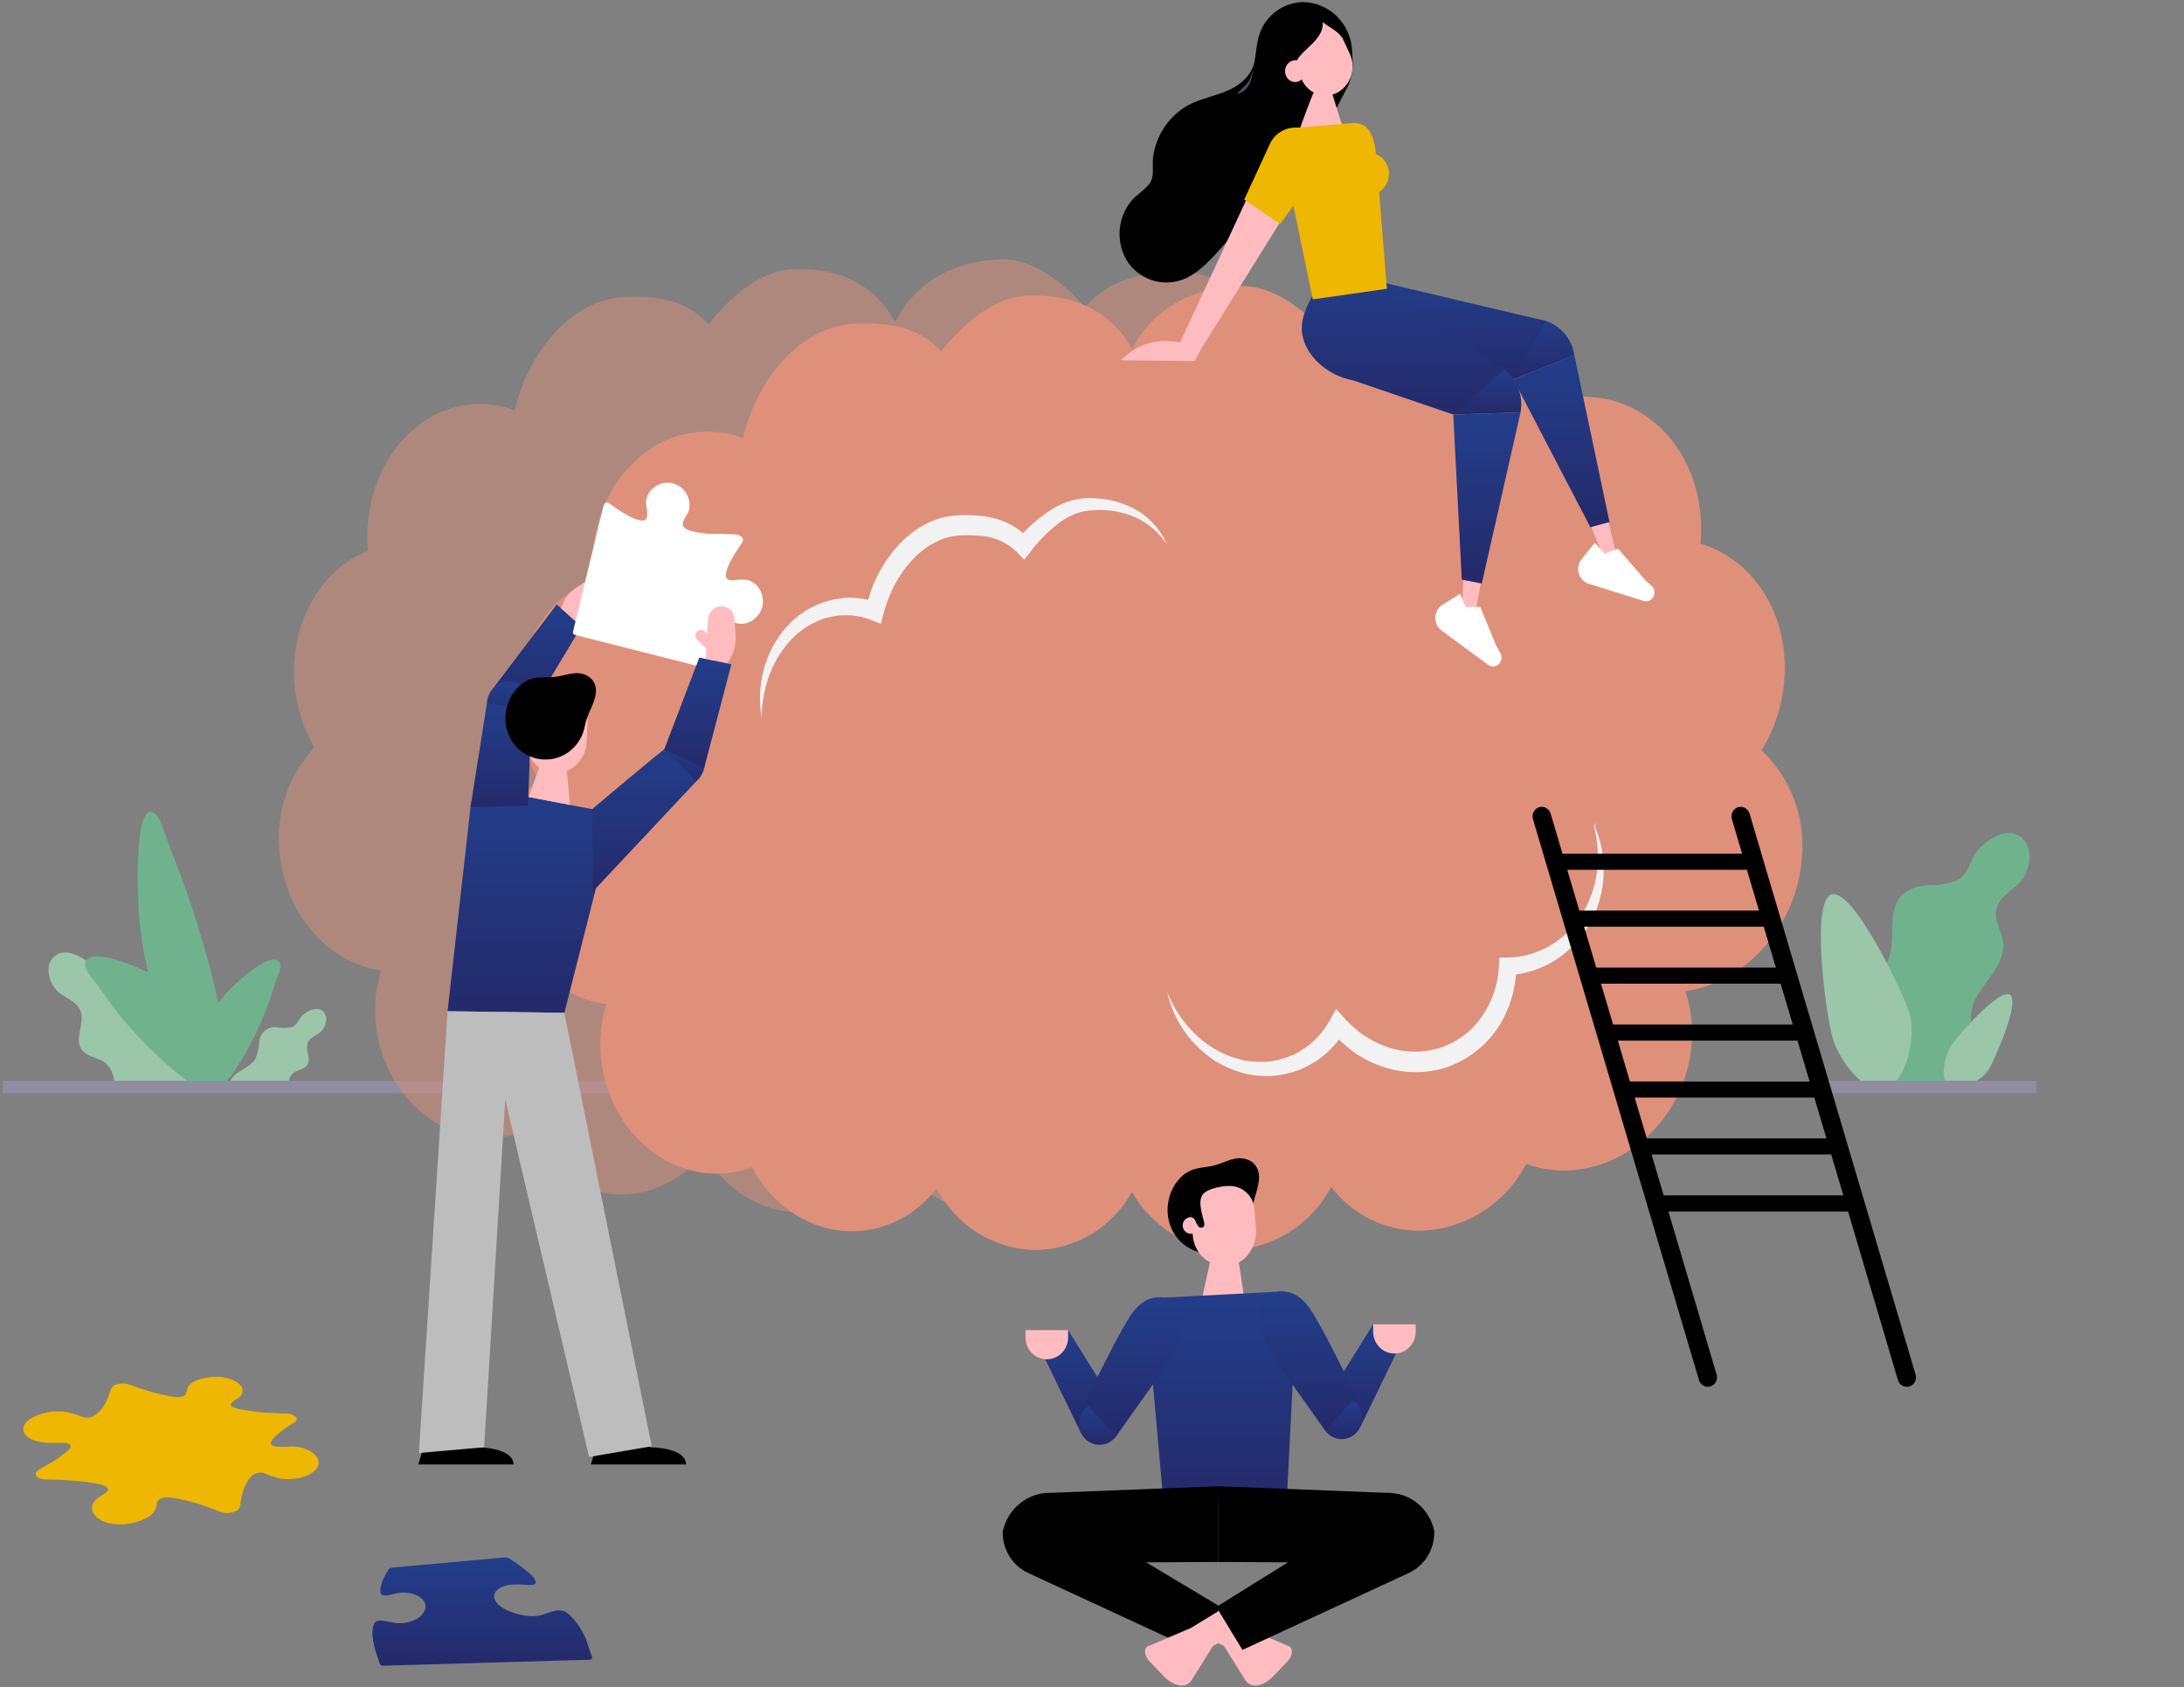 <svg width="378" height="292" viewBox="0 0 378 292" fill="none" xmlns="http://www.w3.org/2000/svg">
<rect x="0" y="0" width="378" height="292" fill="#808080" stroke="none"/>
<g clip-path="url(#clip0_177_625)">
<path d="M349.713 144.823C347.226 143.012 343.751 145.381 342.13 147.388C340.686 149.175 340.844 151.457 338.456 152.467C336.936 152.964 335.351 153.217 333.756 153.22C332.151 153.226 330.593 153.772 329.321 154.775C327.895 156.111 327.548 158.26 327.496 160.238C327.443 162.216 327.587 164.273 326.836 166.097C325.811 168.593 323.384 170.069 321.382 171.887C320.537 172.616 319.811 173.479 319.232 174.443C318.7 175.398 318.386 176.464 318.313 177.561C318.24 178.658 318.41 179.758 318.81 180.779C320.054 183.598 322.172 185.918 324.834 187.38C324.834 187.38 331.907 188.735 335.313 188.337C337.759 188.05 340.388 186.861 341.575 184.528C343.087 181.56 341.086 178.945 341.116 175.93C341.145 173.317 342.966 171.147 344.492 169.051C345.615 167.507 346.759 165.582 346.729 163.585C346.698 161.416 345.02 159.553 345.535 157.299C345.959 155.461 347.726 154.364 349.15 153.165C351.299 151.351 352.346 146.742 349.713 144.823Z" fill="#70B28E"/>
<path d="M330.524 175.482C331.658 179.252 330.027 187.19 326.345 188.35C322.664 189.511 318.327 183.459 317.193 179.688C316.058 175.916 313.32 155.961 317.001 154.8C320.682 153.638 329.39 171.712 330.524 175.482Z" fill="#9BC6A9"/>
<path d="M344.117 185.218C342.966 187.025 339.135 189.099 337.371 187.919C335.606 186.74 336.576 182.756 337.727 180.949C338.878 179.142 346.116 170.98 347.881 172.162C349.646 173.344 345.269 183.411 344.117 185.218Z" fill="#9BC6A9"/>
<path d="M19.735 188.062C19.817 187.314 19.729 186.556 19.477 185.849C19.224 185.142 18.815 184.504 18.281 183.986C17.001 182.952 14.98 182.965 14.073 181.579C12.844 179.698 14.737 177.065 13.934 174.959C13.401 173.561 11.891 172.901 10.64 172.12C8.753 170.943 7.425 167.438 9.289 165.631C11.048 163.922 14.04 165.388 15.535 166.781C16.866 168.023 16.99 169.835 18.981 170.355C20.231 170.572 21.506 170.589 22.76 170.408C24.024 170.229 25.31 170.481 26.42 171.124C27.688 172.012 28.195 173.664 28.451 175.213C28.561 176.784 28.953 178.322 29.609 179.747C30.688 181.593 32.759 182.475 34.531 183.679C35.273 184.154 35.937 184.748 36.496 185.438C37.074 186.205 37.453 187.108 37.599 188.064L19.735 188.062Z" fill="#9BC6A9"/>
<path d="M49.904 188.062C49.856 187.629 49.907 187.19 50.054 186.781C50.2 186.371 50.437 186.002 50.747 185.703C51.488 185.105 52.658 185.112 53.183 184.31C53.894 183.223 52.799 181.696 53.264 180.478C53.572 179.669 54.446 179.286 55.17 178.835C56.262 178.153 57.03 176.124 55.952 175.073C54.934 174.082 53.202 174.932 52.338 175.738C51.567 176.456 51.495 177.506 50.342 177.807C49.619 177.932 48.881 177.942 48.155 177.837C47.753 177.744 47.335 177.747 46.934 177.845C46.533 177.943 46.16 178.133 45.842 178.402C45.524 178.67 45.27 179.01 45.1 179.394C44.93 179.778 44.848 180.197 44.861 180.619C44.797 181.529 44.57 182.418 44.191 183.243C43.566 184.313 42.368 184.823 41.343 185.518C40.913 185.794 40.528 186.139 40.203 186.54C39.867 186.982 39.646 187.505 39.56 188.06L49.904 188.062Z" fill="#9BC6A9"/>
<path d="M27.423 182.891C28.51 183.903 29.629 184.878 30.778 185.816C31.716 186.66 32.791 187.331 33.954 187.797C34.537 188.026 35.165 188.114 35.787 188.054C36.409 187.993 37.009 187.787 37.541 187.45C38.051 187.036 38.455 186.499 38.715 185.887C38.975 185.275 39.084 184.607 39.032 183.942C38.916 182.612 38.519 181.323 37.87 180.165C35.565 175.657 32.051 171.917 27.742 169.384C26.026 168.365 15.922 163.436 14.807 166.529C14.337 167.833 16.277 169.601 16.92 170.546C18.213 172.458 19.573 174.318 21.036 176.095C23.014 178.505 25.147 180.775 27.423 182.891Z" fill="#70B28E"/>
<path d="M42.642 181.992C42.059 183.027 41.443 184.041 40.794 185.036C40.283 185.906 39.627 186.679 38.857 187.319C38.469 187.637 38.016 187.859 37.531 187.967C37.046 188.076 36.543 188.069 36.061 187.946C35.577 187.759 35.145 187.452 34.803 187.054C34.462 186.655 34.221 186.177 34.103 185.66C33.877 184.625 33.873 183.552 34.091 182.515C34.768 178.534 36.541 174.834 39.202 171.849C40.26 170.653 46.739 164.419 48.315 166.488C48.978 167.358 47.925 169.178 47.665 170.05C47.139 171.818 46.549 173.561 45.864 175.271C44.938 177.583 43.862 179.828 42.642 181.992Z" fill="#70B28E"/>
<path d="M37.18 170.89C37.727 173.158 38.228 175.434 38.682 177.717C39.123 179.609 39.348 181.548 39.352 183.493C39.286 185.355 38.733 187.106 37.641 187.772C36.501 188.466 34.965 187.853 33.716 186.629C32.422 185.223 31.356 183.614 30.557 181.863C27.109 174.896 24.941 167.338 24.16 159.568C23.849 156.493 23.029 139.307 26.412 140.57C27.837 141.102 28.779 145.121 29.436 146.757C30.764 150.07 32.016 153.422 33.154 156.837C34.688 161.455 36.035 166.15 37.18 170.89Z" fill="#70B28E"/>
<path d="M352.415 187.043H0.489V189.201H352.415V187.043Z" fill="#918DA0"/>
<path opacity="0.5" d="M268.24 142.337C268.52 138.982 268.05 135.606 266.865 132.466C265.68 129.325 263.812 126.502 261.403 124.211C263.681 120.428 265.015 116.129 265.287 111.693C265.955 100.703 259.924 91.545 251.076 88.838C251.106 88.5 251.134 88.16 251.152 87.819C251.868 74.111 242.599 63.258 230.512 63.761C228.005 63.873 225.539 64.456 223.238 65.481C220.828 55.391 212.818 46.529 203.092 46.981C197.168 47.257 191.764 48.526 187.805 53.189C184.012 48.889 178.744 44.609 172.899 44.888C165.286 45.249 158.643 48.531 154.92 55.714C151.205 48.879 144.613 46.232 137.119 46.591C131.407 46.862 126.291 51.563 122.626 56.127C118.817 51.909 113.643 51.153 108.007 51.415C98.831 51.842 91.346 61.102 89.107 71.019C86.957 70.21 84.672 69.842 82.382 69.935C71.324 70.395 62.94 81.409 63.585 94.366C63.602 94.69 63.626 95.009 63.654 95.329C55.719 98.452 50.354 107.449 50.947 117.764C51.168 121.864 52.353 125.849 54.4 129.379C52.249 131.67 50.596 134.402 49.55 137.394C48.503 140.386 48.088 143.572 48.33 146.74C48.992 157.803 56.642 166.726 65.95 167.948C65.156 170.561 64.825 173.298 64.971 176.03C65.57 187.693 74.358 196.985 84.662 196.929C86.701 196.915 88.72 196.527 90.625 195.784C94.023 202.331 100.397 206.754 107.581 206.736C110.354 206.709 113.085 206.028 115.559 204.743C118.034 203.459 120.185 201.606 121.845 199.331C123.453 202.474 125.86 205.114 128.813 206.972C131.765 208.83 135.153 209.837 138.618 209.885C141.95 209.834 145.21 208.887 148.071 207.138C150.932 205.389 153.294 202.901 154.92 199.922C156.57 202.908 158.96 205.395 161.848 207.134C164.736 208.873 168.021 209.801 171.371 209.826C174.926 209.761 178.4 208.724 181.432 206.822C184.464 204.92 186.944 202.223 188.616 199.01C190.382 201.339 192.645 203.223 195.232 204.517C197.82 205.811 200.662 206.48 203.542 206.474C207.277 206.391 210.923 205.284 214.099 203.27C217.275 201.256 219.867 198.407 221.604 195.02C223.67 195.767 225.847 196.142 228.039 196.127C239.268 196.065 248.951 186.179 249.614 173.892C249.778 171.021 249.41 168.145 248.529 165.414C258.892 163.843 267.492 154.119 268.24 142.337Z" fill="#DF907B"/>
<path d="M311.883 148.229C312.166 144.826 311.682 141.402 310.469 138.221C309.255 135.04 307.345 132.186 304.885 129.879C307.214 126.063 308.581 121.713 308.861 117.221C309.544 106.102 303.371 96.827 294.313 94.073C294.344 93.731 294.373 93.389 294.391 93.039C295.126 79.171 285.637 68.178 273.264 68.671C270.7 68.78 268.177 69.366 265.818 70.401C263.353 60.189 255.156 51.215 245.203 51.659C239.141 51.931 233.611 53.208 229.561 57.915C225.68 53.56 220.291 49.225 214.313 49.498C206.523 49.855 199.728 53.166 195.919 60.425C192.118 53.508 185.376 50.821 177.71 51.172C171.868 51.439 166.636 56.186 162.887 60.798C158.991 56.527 153.701 55.755 147.936 56.012C138.552 56.433 130.898 65.782 128.609 75.812C126.408 74.991 124.073 74.615 121.733 74.706C110.425 75.157 101.853 86.275 102.514 99.384C102.53 99.71 102.556 100.034 102.583 100.357C94.472 103.502 88.989 112.592 89.592 123.024C89.821 127.176 91.033 131.208 93.123 134.773C90.928 137.076 89.238 139.832 88.168 142.858C87.098 145.884 86.671 149.109 86.917 152.317C87.594 163.503 95.414 172.538 104.931 173.79C104.12 176.429 103.781 179.197 103.931 181.959C104.543 193.752 113.528 203.164 124.064 203.126C126.146 203.12 128.211 202.736 130.162 201.992C133.637 208.619 140.155 213.103 147.501 213.096C150.329 213.08 153.115 212.398 155.644 211.104C158.174 209.81 160.379 207.939 162.09 205.633C163.752 208.827 166.22 211.505 169.238 213.388C172.256 215.271 175.712 216.29 179.246 216.338C182.64 216.301 185.966 215.354 188.891 213.591C191.817 211.828 194.241 209.312 195.921 206.292C197.626 209.325 200.077 211.848 203.029 213.61C205.982 215.373 209.334 216.313 212.751 216.338C216.374 216.288 219.917 215.251 223.018 213.334C226.119 211.416 228.666 208.688 230.395 205.428C232.214 207.794 234.534 209.705 237.179 211.017C239.825 212.33 242.728 213.01 245.668 213.005C249.475 212.938 253.195 211.832 256.444 209.8C259.694 207.769 262.355 204.886 264.152 201.45C266.268 202.209 268.495 202.591 270.737 202.579C282.23 202.535 292.14 192.552 292.821 180.122C292.987 177.215 292.61 174.303 291.71 171.542C302.315 169.973 311.119 160.153 311.883 148.229Z" fill="#DF907B"/>
<path d="M201.981 94.24C200.614 92.172 198.709 90.536 196.483 89.518C194.3 88.577 191.937 88.157 189.572 88.289C188.446 88.291 187.328 88.486 186.265 88.866C185.211 89.269 184.215 89.815 183.302 90.489C181.431 91.929 179.758 93.621 178.329 95.519L177.252 96.877L176.041 95.586C174.25 93.818 171.882 92.794 169.395 92.712C168.752 92.646 168.089 92.634 167.424 92.63C166.77 92.623 166.117 92.657 165.467 92.732C164.25 92.859 163.067 93.216 161.977 93.785C160.852 94.366 159.803 95.089 158.854 95.937C157.895 96.83 157.027 97.82 156.261 98.89C154.737 101.097 153.608 103.562 152.923 106.172L152.458 107.973L150.858 107.319C148.643 106.447 146.231 106.24 143.906 106.722C143.321 106.844 142.744 107.001 142.178 107.192C141.617 107.414 141.068 107.669 140.536 107.956C139.453 108.54 138.446 109.26 137.538 110.1C136.622 110.968 135.808 111.944 135.114 113.006L134.585 113.811L134.126 114.664C133.821 115.237 133.549 115.829 133.311 116.436C132.342 118.922 131.839 121.574 131.829 124.251C131.348 121.523 131.456 118.72 132.143 116.039C132.848 113.274 134.186 110.721 136.046 108.59C137.97 106.381 140.478 104.789 143.267 104.006L144.328 103.737C144.686 103.664 145.05 103.633 145.412 103.579C146.138 103.466 146.872 103.426 147.605 103.461C149.076 103.522 150.53 103.801 151.922 104.289L149.857 105.436C150.192 103.91 150.656 102.416 151.243 100.972C151.865 99.538 152.615 98.166 153.484 96.874C154.381 95.579 155.405 94.382 156.54 93.299C157.712 92.203 159.032 91.284 160.459 90.572C161.923 89.84 163.506 89.389 165.128 89.241C165.894 89.165 166.663 89.135 167.432 89.152C168.189 89.166 168.95 89.191 169.722 89.28C171.312 89.427 172.868 89.842 174.327 90.508C175.824 91.202 177.166 92.204 178.268 93.453L175.98 93.52C177.668 91.465 179.655 89.688 181.871 88.253C183.02 87.514 184.267 86.948 185.573 86.572C186.89 86.238 188.252 86.128 189.603 86.248C192.216 86.356 194.763 87.116 197.024 88.461C199.213 89.825 200.943 91.841 201.981 94.24Z" fill="#F2F2F2"/>
<path d="M201.981 171.604C203.143 174.609 204.982 177.29 207.347 179.43C208.501 180.463 209.776 181.344 211.143 182.053C212.496 182.731 213.928 183.229 215.404 183.538C216.863 183.786 218.347 183.839 219.819 183.696C221.261 183.504 222.669 183.095 223.994 182.481C224.642 182.157 225.265 181.782 225.857 181.359C226.459 180.957 227.026 180.501 227.549 179.996C228.599 178.988 229.489 177.819 230.189 176.532L231.235 174.613L232.752 176.284C234.83 178.617 237.47 180.351 240.407 181.313C243.305 182.242 246.409 182.248 249.31 181.329C252.192 180.372 254.698 178.493 256.459 175.968C258.256 173.403 259.287 170.359 259.429 167.205L259.506 165.743L260.884 165.715C263.397 165.683 265.863 165.021 268.068 163.786C270.3 162.506 272.205 160.704 273.628 158.528C274.346 157.42 274.937 156.232 275.389 154.986C275.623 154.359 275.825 153.719 275.993 153.07C276.148 152.413 276.271 151.749 276.361 151.079C276.733 148.342 276.562 145.556 275.857 142.889L275.845 142.842L275.879 142.822L276.522 142.441L275.943 142.917L275.965 142.85C277.096 145.471 277.639 148.318 277.552 151.182C277.552 151.909 277.442 152.624 277.368 153.346C277.257 154.066 277.11 154.78 276.927 155.485C276.564 156.913 276.023 158.286 275.318 159.572C274.615 160.878 273.757 162.09 272.765 163.183C272.266 163.732 271.729 164.243 271.158 164.713C270.597 165.2 270.003 165.645 269.38 166.046C266.859 167.68 263.971 168.626 260.992 168.793L262.442 167.303C262.401 171.098 261.276 174.797 259.205 177.944C257.05 181.109 253.958 183.48 250.387 184.708C246.804 185.871 242.955 185.846 239.388 184.636C237.631 184.056 235.961 183.229 234.427 182.177C232.928 181.098 231.564 179.835 230.367 178.414L232.93 178.167C232.022 179.708 230.885 181.096 229.561 182.28C228.905 182.877 228.191 183.403 227.43 183.85C226.684 184.318 225.903 184.727 225.096 185.072C223.472 185.716 221.763 186.105 220.026 186.227C218.31 186.296 216.593 186.106 214.931 185.663C213.306 185.186 211.748 184.496 210.296 183.611C208.894 182.69 207.611 181.593 206.475 180.345C204.258 177.883 202.708 174.87 201.981 171.604Z" fill="#F2F2F2"/>
<path d="M215.402 225.114L207.753 226.052L209.806 216.69L214.233 217.223L215.402 225.114Z" fill="#FFBCC0"/>
<path d="M201.367 259.928L198.572 228.54C198.403 227.679 198.57 226.784 199.037 226.047C199.504 225.31 200.234 224.79 201.071 224.597L221.111 223.556C221.5 223.486 221.899 223.501 222.283 223.6C222.666 223.698 223.024 223.879 223.335 224.129C223.645 224.38 223.9 224.694 224.084 225.052C224.267 225.411 224.375 225.805 224.4 226.208L222.684 260.218L201.367 259.928Z" fill="url(#paint0_linear_177_625)"/>
<path d="M202.628 212.337C203.268 213.916 204.415 215.223 205.88 216.042C207.344 216.861 209.039 217.143 210.681 216.841C212.324 216.539 213.816 215.671 214.911 214.381C216.006 213.091 216.637 211.457 216.7 209.749C216.778 207.658 217.933 205.746 217.908 203.636C217.881 201.237 215.77 200.085 213.618 200.556C212.455 200.811 211.377 201.377 210.225 201.685C209.231 201.946 208.196 202.007 207.194 202.223C206.04 202.46 204.988 203.062 204.187 203.945C203.168 205.038 202.486 206.414 202.227 207.901C201.941 209.388 202.08 210.929 202.628 212.337Z" fill="black"/>
<path d="M207.483 211.971C207.506 212.252 207.446 212.534 207.312 212.781C207.178 213.028 206.975 213.229 206.729 213.357C206.484 213.486 206.206 213.538 205.932 213.505C205.658 213.473 205.4 213.358 205.189 213.175C204.979 212.992 204.826 212.75 204.751 212.478C204.675 212.206 204.68 211.918 204.764 211.649C204.849 211.38 205.009 211.143 205.225 210.967C205.442 210.791 205.704 210.685 205.979 210.662C206.348 210.632 206.713 210.753 206.995 210.998C207.277 211.243 207.453 211.593 207.483 211.971Z" fill="#FFBCC0"/>
<path d="M213.119 205.258C214.215 205.336 215.242 205.835 215.995 206.654C216.64 207.366 217.034 208.279 217.113 209.247L217.18 210.093C217.18 210.132 217.18 210.171 217.17 210.209L217.187 210.185L217.371 212.553C217.63 215.818 215.485 218.824 212.462 219.126C211.714 219.181 210.963 219.082 210.253 218.836C209.543 218.59 208.888 218.202 208.326 217.694C207.764 217.187 207.306 216.569 206.98 215.879C206.653 215.188 206.464 214.438 206.423 213.671L206.193 210.77V210.764C206.193 210.764 205.781 205.088 213.119 205.258Z" fill="#FFBCC0"/>
<path d="M211.877 205.289C211.189 205.358 210.511 205.507 209.856 205.731C209.361 205.873 208.895 206.103 208.478 206.41C207.133 207.451 208.035 210.019 208.356 211.344C208.434 211.668 208.526 212.053 208.315 212.306C208.251 212.364 208.176 212.408 208.094 212.435C208.013 212.463 207.926 212.474 207.841 212.467C207.755 212.46 207.672 212.436 207.596 212.395C207.519 212.355 207.452 212.299 207.397 212.231C207.181 211.948 207.012 211.63 206.897 211.291C206.833 211.13 206.731 210.989 206.601 210.879C206.47 210.768 206.315 210.693 206.149 210.659C206.149 210.659 206.362 204.766 206.362 204.762C206.367 204.719 210.35 204.943 210.616 204.957C211.049 205.008 211.474 205.119 211.877 205.289Z" fill="black"/>
<path d="M184.865 230.195L194.838 246.226L187.134 248.091L178.994 231.312L184.865 230.195Z" fill="url(#paint1_linear_177_625)"/>
<path d="M187.222 244.604C187.572 243.979 188.096 243.474 188.726 243.154C189.356 242.833 190.065 242.711 190.763 242.804C191.461 242.896 192.116 243.197 192.647 243.671C193.177 244.145 193.558 244.768 193.742 245.464C193.926 246.159 193.905 246.895 193.68 247.578C193.456 248.261 193.039 248.86 192.482 249.3C191.925 249.74 191.253 250.002 190.551 250.051C189.848 250.1 189.148 249.934 188.538 249.576C188.132 249.338 187.777 249.02 187.492 248.642C187.206 248.263 186.996 247.831 186.874 247.369C186.752 246.907 186.72 246.425 186.78 245.951C186.839 245.477 186.99 245.019 187.222 244.604Z" fill="url(#paint2_linear_177_625)"/>
<path d="M187.842 242.748L193.17 248.579C193.17 248.579 199.2 240.061 199.568 239.561C201.681 236.693 203.583 233.933 204.245 230.314C204.443 229.585 204.495 228.824 204.398 228.074C204.301 227.325 204.058 226.603 203.683 225.952C202.56 224.386 200.23 224.147 198.52 224.99C196.47 226.002 195.379 228.077 194.28 230.001C193.245 231.81 192.291 233.669 191.351 235.529C191.13 235.972 187.705 242.662 187.842 242.748Z" fill="url(#paint3_linear_177_625)"/>
<path d="M237.655 229.199L227.682 245.23L235.387 247.095L243.526 230.316L237.655 229.199Z" fill="url(#paint4_linear_177_625)"/>
<path d="M235.298 243.608C234.947 242.983 234.424 242.479 233.794 242.158C233.164 241.838 232.455 241.716 231.757 241.808C231.059 241.9 230.404 242.202 229.873 242.676C229.343 243.149 228.962 243.773 228.778 244.469C228.594 245.164 228.616 245.9 228.84 246.583C229.064 247.265 229.481 247.865 230.038 248.305C230.596 248.745 231.267 249.006 231.969 249.055C232.671 249.104 233.372 248.939 233.982 248.581C234.8 248.1 235.399 247.306 235.645 246.373C235.892 245.441 235.767 244.446 235.298 243.608Z" fill="url(#paint5_linear_177_625)"/>
<path d="M234.677 241.751L229.35 247.583C229.35 247.583 223.32 239.064 222.951 238.564C220.838 235.696 218.937 232.937 218.274 229.318C218.077 228.589 218.025 227.827 218.121 227.078C218.218 226.328 218.461 225.607 218.837 224.956C219.96 223.389 222.289 223.15 224 223.993C226.05 225.005 227.14 227.08 228.24 229.005C229.274 230.813 230.229 232.673 231.168 234.533C231.388 234.977 234.815 241.666 234.677 241.751Z" fill="url(#paint6_linear_177_625)"/>
<path d="M181.179 235.251C180.695 235.251 180.216 235.153 179.769 234.964C179.322 234.774 178.915 234.496 178.573 234.146C178.231 233.795 177.959 233.379 177.774 232.921C177.589 232.464 177.493 231.973 177.493 231.477V230.194H184.865V231.477C184.865 232.478 184.476 233.438 183.785 234.145C183.094 234.853 182.157 235.251 181.179 235.251Z" fill="#FFBCC0"/>
<path d="M241.341 234.252C240.363 234.251 239.426 233.854 238.735 233.146C238.044 232.438 237.655 231.478 237.655 230.477V229.195H245.027V230.477C245.027 231.478 244.638 232.438 243.947 233.146C243.256 233.854 242.318 234.252 241.341 234.252Z" fill="#FFBCC0"/>
<path d="M207.975 277.051L215.681 281.76L223.104 284.928C223.86 285.25 223.725 286.598 222.848 287.512L220.335 290.129C218.601 291.936 216.458 292.244 215.563 290.814L211.834 284.85L205.156 281.437L207.975 277.051Z" fill="#FFBCC0"/>
<path d="M173.547 265.089L185.396 270.456L210.892 270.329V257.219L181.942 258.36C179.995 258.299 178.088 258.938 176.554 260.168C175.02 261.397 173.956 263.139 173.547 265.089Z" fill="black"/>
<path d="M206.74 285.548L211.26 278.111L185.031 262.405L173.549 265.088C173.52 266.59 173.922 268.069 174.706 269.339C175.489 270.61 176.62 271.617 177.958 272.236L206.74 285.548Z" fill="black"/>
<path d="M213.806 277.051L206.099 281.76L198.676 284.928C197.921 285.25 198.054 286.598 198.932 287.512L201.446 290.129C203.179 291.936 205.323 292.244 206.217 290.814L209.947 284.85L216.625 281.437L213.806 277.051Z" fill="#FFBCC0"/>
<path d="M248.234 265.089L236.384 270.456L210.889 270.329V257.219L239.839 258.36C241.786 258.299 243.693 258.939 245.226 260.168C246.76 261.397 247.825 263.139 248.234 265.089Z" fill="black"/>
<path d="M215.037 285.548L210.518 278.111L241.91 258.562C243.479 258.88 244.92 259.672 246.046 260.835C247.173 261.998 247.934 263.479 248.232 265.089C248.261 266.591 247.858 268.07 247.075 269.34C246.291 270.611 245.16 271.618 243.822 272.237L215.037 285.548Z" fill="black"/>
<path d="M277.487 96.318L279.557 95.197L277.777 87.838L274.749 89.479L277.487 96.318Z" fill="#FFBCC0"/>
<path d="M272.481 61.465L261.917 65.633L265.592 55.21C267.273 55.263 268.884 55.917 270.143 57.06C271.402 58.203 272.229 59.762 272.481 61.465Z" fill="url(#paint7_linear_177_625)"/>
<path d="M235.652 48.022C235.367 49.944 232.786 52.388 232.792 58.148C232.792 61.604 234.986 63.779 237.495 64.978C239.612 65.95 241.961 66.262 244.251 65.876L261.916 65.633L267.561 55.557L235.652 48.022Z" fill="url(#paint8_linear_177_625)"/>
<path d="M278.568 90.358L275.255 91.243L261.916 65.634L272.482 61.466L278.568 90.358Z" fill="url(#paint9_linear_177_625)"/>
<path d="M280.038 94.954L277.692 95.829L276.021 93.948L273.56 97.008C273.333 97.368 273.193 97.779 273.152 98.205C273.111 98.632 273.17 99.063 273.325 99.461C273.479 99.86 273.724 100.215 274.04 100.497C274.356 100.778 274.732 100.979 275.139 101.081L284.311 103.959C284.642 104.096 285.011 104.106 285.35 103.989C285.688 103.871 285.974 103.633 286.156 103.318C286.338 103.003 286.403 102.631 286.34 102.271C286.277 101.91 286.09 101.585 285.813 101.354L284.863 100.526L280.038 94.954Z" fill="white"/>
<path d="M233.093 15.31C233.852 13.856 234.206 12.216 234.114 10.571L234.016 8.814C233.926 6.561 232.996 4.429 231.417 2.857C229.839 1.285 227.732 0.393 225.53 0.363C224.141 0.387 222.782 0.772 221.578 1.483C220.375 2.193 219.369 3.205 218.653 4.424C217.508 6.342 217.514 8.534 217.131 10.641C216.737 12.814 214.898 14.509 213.029 15.425C210.659 16.585 207.977 16.969 205.638 18.203C204.017 19.107 202.626 20.386 201.574 21.939C200.522 23.491 199.84 25.274 199.581 27.145C199.328 28.901 200.003 30.596 198.742 32.07C198.022 32.785 197.26 33.453 196.46 34.072C194.958 35.53 194.017 37.491 193.81 39.6C193.602 41.708 194.141 43.822 195.328 45.558C196.462 47.089 198.073 48.177 199.894 48.642C201.715 49.107 203.636 48.922 205.34 48.117C207.873 46.883 209.793 44.669 211.678 42.541C213.563 40.414 215.568 38.253 218.173 37.189C219.643 36.588 221.235 36.37 222.741 35.873C224.295 35.474 225.633 34.466 226.467 33.066C227.185 31.622 226.983 29.906 226.959 28.285C226.917 25.54 228.374 24.335 229.547 22.091L233.093 15.31Z" fill="black"/>
<path d="M215.221 15.069C215.805 14.594 216.25 13.963 216.507 13.246C216.686 12.763 216.824 12.264 216.92 11.757C216.712 13.808 216.204 15.839 214.038 16.271" fill="#464E66"/>
<path d="M228.931 3.844C230.562 5.059 231.447 5.305 232.363 6.611L232.662 7.255C232.67 7.287 232.68 7.317 232.688 7.349L232.694 7.324L233.602 9.277C234.159 10.456 234.256 11.809 233.872 13.058C233.487 14.308 232.652 15.36 231.535 15.999C230.987 16.291 230.386 16.465 229.769 16.51C229.153 16.555 228.534 16.471 227.951 16.262C227.367 16.053 226.832 15.725 226.377 15.296C225.923 14.867 225.558 14.348 225.307 13.77L224.285 11.571C223.864 9.129 229.229 7.352 228.931 3.844Z" fill="#FFBCC0"/>
<path d="M225.724 11.471C225.934 11.915 225.97 12.424 225.825 12.894C225.68 13.365 225.365 13.761 224.945 14.002C224.739 14.111 224.512 14.177 224.28 14.194C224.048 14.211 223.815 14.179 223.595 14.101C223.376 14.022 223.174 13.899 223.003 13.737C222.832 13.576 222.695 13.38 222.6 13.163C222.39 12.719 222.353 12.209 222.498 11.739C222.642 11.268 222.957 10.872 223.378 10.632C223.584 10.522 223.811 10.456 224.043 10.439C224.275 10.422 224.508 10.454 224.728 10.532C224.948 10.611 225.149 10.735 225.321 10.896C225.492 11.057 225.629 11.253 225.724 11.471Z" fill="#FFBCC0"/>
<path d="M227.469 15.833C227.045 16.422 224.615 23.276 224.615 23.276L233.384 25.195L230.536 16.087" fill="#FFBCC0"/>
<path d="M253.097 105.594L255.5 105.429L256.838 97.752L253.322 97.996L253.097 105.594Z" fill="#FFBCC0"/>
<path d="M256.189 105.029L253.693 105.088L252.701 102.755L249.412 104.845C249.084 105.112 248.823 105.455 248.651 105.846C248.479 106.236 248.4 106.664 248.422 107.092C248.444 107.52 248.565 107.937 248.776 108.307C248.986 108.678 249.281 108.991 249.634 109.222L257.421 114.959C257.692 115.2 258.039 115.333 258.397 115.333C258.756 115.334 259.103 115.202 259.375 114.962C259.646 114.723 259.824 114.391 259.877 114.027C259.929 113.664 259.852 113.293 259.659 112.984L259.016 111.887L256.189 105.029Z" fill="white"/>
<path d="M263.17 71.371L251.529 71.752L258.546 62.903C260.163 63.538 261.511 64.733 262.356 66.28C263.201 67.827 263.489 69.629 263.17 71.371Z" fill="url(#paint10_linear_177_625)"/>
<path d="M231.847 45.535C230.934 47.303 227.622 48.782 225.718 54.376C224.578 57.733 225.986 60.607 228.025 62.641C229.759 64.32 231.938 65.438 234.289 65.857L251.526 71.75L260.345 63.923L231.847 45.535Z" fill="url(#paint11_linear_177_625)"/>
<path d="M256.46 100.987L252.999 100.323L251.529 71.753L263.17 71.371L256.46 100.987Z" fill="url(#paint12_linear_177_625)"/>
<path d="M227.223 51.813L222.447 28.774C221.719 25.27 221.138 22.236 224.405 22.097L234.088 21.298C238.046 21.126 238.066 25.551 238.418 29.876L240.04 49.977L227.223 51.813Z" fill="#EEB702"/>
<path d="M207.424 61.134L203.979 59.847L219.695 25.982C220.43 23.776 221.899 23.168 223.927 24.229C225.957 25.29 227.142 29.691 225.827 31.597L207.424 61.134Z" fill="#FFBCC0"/>
<path d="M221.559 38.763L215.343 34.551L219.831 24.817C220.149 24.164 220.604 23.592 221.164 23.141C221.724 22.691 222.374 22.373 223.068 22.211C223.762 22.049 224.483 22.047 225.178 22.205C225.873 22.363 226.526 22.677 227.088 23.124C228.074 23.908 228.724 25.055 228.9 26.32C229.076 27.587 228.764 28.873 228.03 29.908L221.559 38.763Z" fill="#EEB702"/>
<path d="M204.362 59.313L203.76 59.198C202.012 58.863 200.211 58.975 198.515 59.524C196.82 60.072 195.282 61.041 194.04 62.344L206.779 62.492L207.875 60.39L204.362 59.313Z" fill="#FFBCC0"/>
<path d="M240.303 30.921C240.143 31.631 239.78 32.276 239.262 32.776C238.743 33.275 238.091 33.605 237.389 33.725C236.687 33.845 235.966 33.749 235.317 33.449C234.668 33.149 234.12 32.659 233.744 32.04C233.367 31.422 233.178 30.703 233.2 29.974C233.222 29.246 233.455 28.541 233.869 27.948C234.283 27.355 234.859 26.901 235.525 26.643C236.191 26.385 236.917 26.336 237.61 26.5C238.071 26.61 238.505 26.81 238.89 27.092C239.274 27.373 239.601 27.729 239.851 28.139C240.101 28.55 240.27 29.007 240.347 29.484C240.425 29.961 240.41 30.45 240.303 30.921Z" fill="#EEB702"/>
<path d="M331.545 237.897L302.822 140.857C302.728 140.516 302.532 140.213 302.26 139.992C301.988 139.772 301.655 139.645 301.309 139.63H301.271C301.022 139.63 300.776 139.69 300.553 139.805C300.33 139.92 300.137 140.087 299.988 140.292C299.84 140.497 299.74 140.735 299.698 140.987C299.655 141.239 299.671 141.497 299.743 141.741L301.523 147.748H270.432L268.391 140.858C268.297 140.516 268.1 140.214 267.829 139.993C267.557 139.773 267.224 139.646 266.878 139.631H266.841C266.591 139.631 266.345 139.691 266.123 139.806C265.9 139.921 265.706 140.088 265.558 140.293C265.409 140.498 265.31 140.736 265.267 140.988C265.225 141.239 265.24 141.498 265.312 141.742L294.055 238.85C294.154 239.187 294.356 239.482 294.631 239.691C294.907 239.9 295.241 240.013 295.585 240.012C295.834 240.011 296.079 239.951 296.302 239.836C296.524 239.721 296.718 239.555 296.866 239.35C297.015 239.145 297.114 238.907 297.157 238.656C297.2 238.404 297.185 238.146 297.113 237.902L288.765 209.671H319.859L328.485 238.848C328.545 239.054 328.644 239.247 328.777 239.414C328.91 239.581 329.073 239.719 329.259 239.821C329.444 239.923 329.647 239.987 329.856 240.008C330.065 240.03 330.277 240.009 330.478 239.946C330.679 239.884 330.867 239.782 331.029 239.645C331.192 239.508 331.326 239.34 331.425 239.15C331.524 238.96 331.585 238.752 331.606 238.538C331.626 238.323 331.604 238.107 331.543 237.901L331.545 237.897ZM304.441 157.599H273.349L271.256 150.532H302.348L304.441 157.599ZM307.361 167.454H276.268L274.174 160.386H305.266L307.361 167.454ZM310.279 177.31H279.186L277.093 170.242H308.185L310.279 177.31ZM313.197 187.166H282.105L280.011 180.098H311.104L313.197 187.166ZM316.116 197.022H285.024L282.93 189.954H314.023L316.116 197.022ZM319.035 206.877H287.942L285.849 199.81H316.941L319.035 206.877Z" fill="black"/>
<path d="M78.831 249.391H74.961L73.447 245.248H77.317L78.831 249.391Z" fill="#DD948F"/>
<g style="mix-blend-mode:multiply">
<path d="M78.287 247.513L76.156 248.471L74.178 247.513L72.401 253.449H88.869C88.869 250.481 82.678 250.481 82.678 250.481L78.287 247.513Z" fill="black"/>
</g>
<path d="M93.552 175.24L92.082 183.423C91.891 184.487 91.342 185.449 90.529 186.142C89.717 186.835 88.694 187.214 87.636 187.214L83.793 250.477L72.499 251.463L77.464 175.018L93.552 175.24Z" fill="#BDBDBD"/>
<path d="M104.016 249.391H107.887L108.226 245.248H104.356L104.016 249.391Z" fill="#DD948F"/>
<g style="mix-blend-mode:multiply">
<path d="M108.154 247.513L106.022 248.471L104.043 247.513L102.267 253.449H118.735C118.735 250.481 112.543 250.481 112.543 250.481L108.154 247.513Z" fill="black"/>
</g>
<path d="M77.464 175.014L81.439 139.696C81.468 138.863 81.815 138.075 82.405 137.501C82.995 136.927 83.781 136.612 84.595 136.624L103.304 140.198C103.677 140.222 104.042 140.326 104.374 140.504C104.706 140.682 104.998 140.929 105.23 141.23C105.462 141.531 105.63 141.879 105.721 142.251C105.813 142.623 105.828 143.01 105.763 143.388L97.68 175.289L77.464 175.014Z" fill="url(#paint13_linear_177_625)"/>
<path d="M77.464 175.014C77.464 175.014 80.07 186.455 86.742 187.27L101.954 252.154L112.8 250.3L97.683 175.288L77.464 175.014Z" fill="#BDBDBD"/>
<path d="M121.476 130.197C121.107 129.507 120.545 128.944 119.863 128.58C119.181 128.216 118.409 128.067 117.644 128.153C116.879 128.238 116.157 128.554 115.567 129.06C114.978 129.566 114.548 130.239 114.333 130.995C114.117 131.751 114.125 132.556 114.356 133.307C114.587 134.058 115.031 134.723 115.63 135.216C116.23 135.709 116.959 136.009 117.725 136.078C118.492 136.147 119.261 135.982 119.935 135.604C120.383 135.352 120.778 135.013 121.098 134.605C121.418 134.198 121.657 133.729 121.8 133.227C121.943 132.725 121.988 132.199 121.932 131.679C121.877 131.16 121.722 130.656 121.476 130.197Z" fill="url(#paint14_linear_177_625)"/>
<path d="M114.954 129.722L120.568 135.16L102.629 154.274L102.488 140.041C102.488 140.041 114.853 129.604 114.954 129.722Z" fill="url(#paint15_linear_177_625)"/>
<path d="M100.621 108.427L91.894 123.001L85.253 119.247L96.363 104.605L100.621 108.427Z" fill="url(#paint16_linear_177_625)"/>
<path d="M87.588 117.961C88.349 117.846 89.126 117.965 89.821 118.302C90.516 118.639 91.098 119.18 91.493 119.855C91.888 120.531 92.079 121.312 92.041 122.099C92.002 122.885 91.737 123.643 91.278 124.275C90.82 124.907 90.188 125.386 89.464 125.651C88.74 125.916 87.955 125.955 87.209 125.763C86.463 125.571 85.789 125.157 85.273 124.573C84.757 123.989 84.421 123.261 84.309 122.482C84.158 121.437 84.419 120.374 85.034 119.526C85.649 118.679 86.568 118.116 87.588 117.961Z" fill="url(#paint17_linear_177_625)"/>
<path d="M91.894 123.001L84.27 121.698L81.437 139.696L91.378 139.406C91.378 139.406 92.046 123.012 91.894 123.001Z" fill="url(#paint18_linear_177_625)"/>
<path d="M98.633 139.305L91.52 137.947L93.914 131.199L98.011 132.266L98.633 139.305Z" fill="#FFBCC0"/>
<path d="M98.422 120.874C99.442 121.087 100.345 121.687 100.952 122.554C101.472 123.306 101.731 124.214 101.687 125.134L101.648 125.941C101.639 125.977 101.634 126.012 101.624 126.049L101.643 126.027L101.531 128.278C101.509 129.742 100.931 131.141 99.919 132.177C98.908 133.212 97.542 133.804 96.111 133.827C95.402 133.782 94.709 133.594 94.071 133.272C93.434 132.951 92.865 132.502 92.399 131.954C91.932 131.405 91.577 130.767 91.353 130.076C91.13 129.385 91.043 128.656 91.098 127.931L91.236 125.173V125.167C91.236 125.167 91.544 119.776 98.422 120.874Z" fill="#FFBCC0"/>
<path d="M87.695 126.185C88.104 127.751 89.024 129.126 90.301 130.083C91.579 131.04 93.137 131.521 94.718 131.447C96.299 131.373 97.808 130.748 98.995 129.676C100.181 128.603 100.974 127.147 101.242 125.55C101.569 123.595 102.889 121.944 103.123 119.955C103.389 117.698 101.545 116.343 99.464 116.511C98.34 116.605 97.259 116.997 96.139 117.134C95.171 117.253 94.191 117.178 93.219 117.252C92.105 117.327 91.043 117.759 90.182 118.487C89.09 119.383 88.282 120.59 87.858 121.955C87.406 123.32 87.349 124.789 87.695 126.185Z" fill="black"/>
<path d="M99.625 107.532L100.782 106.547L102.492 106.886C102.711 106.922 102.935 106.87 103.117 106.74C103.299 106.61 103.424 106.413 103.466 106.19C103.508 105.968 103.464 105.737 103.343 105.547C103.222 105.357 103.034 105.222 102.818 105.172L102.417 105.093L104.034 103.656C104.413 103.319 104.653 102.847 104.704 102.335C104.756 101.824 104.615 101.312 104.311 100.903C104.007 100.494 103.562 100.219 103.067 100.134C102.572 100.049 102.063 100.16 101.646 100.445L99.509 101.876C98.362 102.708 97.524 103.912 97.13 105.293L99.625 107.532Z" fill="#FFBCC0"/>
<path d="M99.942 109.99C99.079 109.771 99.072 109.764 99.278 108.914C100.969 101.922 104.408 87.697 104.445 87.579C104.661 86.909 105.025 86.788 105.583 87.203C106.811 88.149 108.129 88.967 109.517 89.643C109.923 89.829 110.348 89.965 110.785 90.049C111.638 90.22 112.032 89.901 112.018 89.024C112.02 88.526 111.971 88.03 111.872 87.543C111.413 85.529 113.568 83.311 115.822 83.547C116.813 83.621 117.737 84.091 118.393 84.855C119.05 85.62 119.387 86.617 119.333 87.634C119.332 88.112 119.197 88.581 118.942 88.982C118.83 89.155 118.735 89.339 118.624 89.511C117.627 91.067 118.431 91.524 119.584 91.889C121.191 92.317 122.853 92.483 124.51 92.381C125.502 92.367 126.486 92.466 127.474 92.508C127.738 92.533 127.99 92.636 128.198 92.806C128.299 92.855 128.388 92.928 128.456 93.019C128.524 93.111 128.57 93.218 128.59 93.331C128.61 93.444 128.603 93.561 128.569 93.671C128.536 93.78 128.478 93.88 128.399 93.963C127.705 94.956 127.065 95.987 126.482 97.052C126.167 97.631 125.915 98.243 125.73 98.878C125.39 99.99 125.841 100.532 126.958 100.446C127.788 100.264 128.645 100.252 129.48 100.41C130.097 100.59 130.652 100.943 131.086 101.427C131.519 101.911 131.812 102.509 131.933 103.154C132.098 103.777 132.098 104.433 131.934 105.056C131.77 105.678 131.447 106.245 130.998 106.698C130.408 107.393 129.583 107.833 128.688 107.929C127.794 108.024 126.897 107.769 126.18 107.214C124.941 106.444 124.451 106.606 123.987 107.997C123.472 109.915 123.283 111.908 123.428 113.891C123.428 114.243 123.46 114.594 123.47 114.946C123.49 115.673 123.244 115.886 122.546 115.719C120.857 115.302 103.67 110.936 99.942 109.99Z" fill="white"/>
<path d="M121.037 113.802L114.954 129.722L121.885 132.88L126.584 114.973L121.037 113.802Z" fill="url(#paint19_linear_177_625)"/>
<path d="M122.143 113.993L122.223 112.206L120.721 110.826C120.618 110.739 120.533 110.632 120.471 110.511C120.41 110.39 120.373 110.257 120.363 110.121C120.353 109.985 120.37 109.848 120.412 109.718C120.455 109.589 120.524 109.47 120.613 109.368C120.702 109.266 120.81 109.184 120.931 109.126C121.052 109.069 121.183 109.037 121.317 109.032C121.45 109.028 121.583 109.051 121.707 109.101C121.832 109.151 121.945 109.226 122.04 109.321L122.392 109.645L122.558 107.11C122.599 106.517 122.858 105.962 123.283 105.557C123.709 105.152 124.268 104.927 124.849 104.929C125.43 104.931 125.988 105.159 126.411 105.567C126.834 105.975 127.09 106.532 127.126 107.125L127.328 110.148C127.38 111.814 126.879 113.449 125.908 114.787L122.143 113.993Z" fill="#FFBCC0"/>
<path d="M16.194 256.664C13.6 256.275 10.983 256.073 8.362 256.06C7.396 256.035 6.57 255.917 6.277 255.423C5.984 254.929 6.411 254.498 7.104 254.113C8.643 253.326 10.104 252.387 11.464 251.309C11.64 251.168 11.804 251.01 11.952 250.839C12.57 250.05 12.124 249.7 10.52 249.701C10.01 249.701 9.498 249.707 8.985 249.714C6.52 249.746 4.731 249.089 4.18 247.953C3.654 246.866 4.607 245.639 6.5 244.933C8.717 244.051 11.175 244.037 13.402 244.894C15.127 245.602 15.712 245.547 16.959 244.504C17.69 243.839 18.251 243.002 18.593 242.065C18.814 241.542 19.007 241.009 19.173 240.466C19.523 239.48 21.092 239.157 22.698 239.713C24.913 240.589 27.204 241.245 29.542 241.673C29.885 241.729 30.231 241.766 30.578 241.784C31.532 241.816 32.038 241.617 32.203 241.154C32.302 240.872 32.341 240.59 32.438 240.314C32.811 239.255 34.174 238.636 36.166 238.374C37.694 238.108 39.265 238.33 40.667 239.009C41.97 239.729 42.304 240.587 41.727 241.53C41.426 241.848 41.071 242.108 40.679 242.295C39.517 243.048 39.749 243.506 41.506 243.894C43.463 244.271 45.445 244.497 47.435 244.569C48.105 244.612 48.778 244.637 49.45 244.655C49.762 244.629 50.077 244.667 50.375 244.766C50.673 244.865 50.949 245.024 51.187 245.233C51.529 245.625 51.313 245.973 50.809 246.279C49.627 246.964 48.524 247.781 47.519 248.716C47.293 248.923 47.107 249.17 46.968 249.446C46.692 250.06 47.085 250.35 48.271 250.387C48.853 250.419 49.436 250.413 50.017 250.37C52.725 250.079 55.551 251.807 55.127 253.453C54.686 255.161 51.745 256.302 48.614 255.913C47.686 255.719 46.78 255.424 45.913 255.033C45.571 254.892 45.2 254.839 44.833 254.878C44.466 254.917 44.114 255.046 43.806 255.255C43.532 255.448 43.291 255.688 43.095 255.964C42.434 256.962 41.985 258.091 41.777 259.277C41.69 259.686 41.623 260.099 41.578 260.514C41.516 261.034 41.187 261.475 40.292 261.723C39.48 261.942 38.62 261.884 37.843 261.559C35.457 260.54 32.972 259.787 30.429 259.31C30.087 259.257 29.742 259.198 29.387 259.177C28.021 259.097 27.356 259.375 27.157 260.13C27.126 260.599 26.988 261.055 26.755 261.46C26.522 261.865 26.2 262.208 25.814 262.464C23.673 263.72 21.153 264.119 18.741 263.584C16.419 262.991 15.343 261.401 16.247 259.967C16.62 259.459 17.107 259.05 17.668 258.776C19.453 257.78 18.696 257.157 16.854 256.786C16.646 256.745 16.418 256.705 16.194 256.664Z" fill="#EEB702"/>
<path d="M82.886 287.804C77.27 287.965 71.864 288.121 66.668 288.274C66.251 288.286 65.873 288.313 65.734 287.917C64.944 285.653 64.227 283.647 64.54 281.661C64.552 281.573 64.57 281.485 64.594 281.399C64.85 280.572 65.308 280.357 66.452 280.532C66.942 280.607 67.43 280.699 67.916 280.801C69.893 281.218 72.093 280.608 73.108 279.37C74.702 277.424 72.63 275.535 69.494 275.628C68.872 275.693 68.257 275.817 67.657 275.998C66.344 276.287 65.825 276.11 65.82 275.353C65.837 274.624 66.017 273.909 66.346 273.262C66.615 272.701 66.916 272.156 67.246 271.629C67.373 271.424 67.583 271.328 67.996 271.292C74.095 270.742 80.478 270.164 87.145 269.555C87.489 269.497 87.843 269.563 88.144 269.743C89.568 270.588 90.898 271.589 92.111 272.729C92.398 272.996 92.601 273.345 92.696 273.73C92.8 274.201 92.441 274.34 91.397 274.314C90.329 274.2 89.252 274.187 88.182 274.276C86.028 274.646 84.981 275.806 85.813 277.168C86.625 278.496 89.62 279.707 92.335 279.72C93.038 279.694 93.732 279.547 94.387 279.283C94.944 279.114 95.455 278.907 96.056 278.781C96.503 278.662 96.973 278.665 97.418 278.791C97.864 278.916 98.27 279.159 98.595 279.495C100.225 281.098 101.391 283.13 101.967 285.368C102.679 287.576 103.191 287.203 99.752 287.311C93.923 287.493 88.297 287.644 82.884 287.799L82.886 287.804Z" fill="url(#paint20_linear_177_625)"/>
</g>
<defs>
<linearGradient id="paint0_linear_177_625" x1="211.454" y1="223.513" x2="211.454" y2="260.218" gradientUnits="userSpaceOnUse">
<stop stop-color="#233E8B"/>
<stop offset="1" stop-color="#242A6B"/>
</linearGradient>
<linearGradient id="paint1_linear_177_625" x1="186.916" y1="230.195" x2="186.916" y2="248.091" gradientUnits="userSpaceOnUse">
<stop stop-color="#233E8B"/>
<stop offset="1" stop-color="#242A6B"/>
</linearGradient>
<linearGradient id="paint2_linear_177_625" x1="190.308" y1="242.774" x2="190.308" y2="250.059" gradientUnits="userSpaceOnUse">
<stop stop-color="#233E8B"/>
<stop offset="1" stop-color="#242A6B"/>
</linearGradient>
<linearGradient id="paint3_linear_177_625" x1="196.142" y1="224.511" x2="196.142" y2="248.579" gradientUnits="userSpaceOnUse">
<stop stop-color="#233E8B"/>
<stop offset="1" stop-color="#242A6B"/>
</linearGradient>
<linearGradient id="paint4_linear_177_625" x1="235.604" y1="229.199" x2="235.604" y2="247.095" gradientUnits="userSpaceOnUse">
<stop stop-color="#233E8B"/>
<stop offset="1" stop-color="#242A6B"/>
</linearGradient>
<linearGradient id="paint5_linear_177_625" x1="232.212" y1="241.778" x2="232.212" y2="249.064" gradientUnits="userSpaceOnUse">
<stop stop-color="#233E8B"/>
<stop offset="1" stop-color="#242A6B"/>
</linearGradient>
<linearGradient id="paint6_linear_177_625" x1="226.378" y1="223.514" x2="226.378" y2="247.583" gradientUnits="userSpaceOnUse">
<stop stop-color="#233E8B"/>
<stop offset="1" stop-color="#242A6B"/>
</linearGradient>
<linearGradient id="paint7_linear_177_625" x1="267.199" y1="55.21" x2="267.199" y2="65.633" gradientUnits="userSpaceOnUse">
<stop stop-color="#233E8B"/>
<stop offset="1" stop-color="#242A6B"/>
</linearGradient>
<linearGradient id="paint8_linear_177_625" x1="250.177" y1="48.022" x2="250.177" y2="66.037" gradientUnits="userSpaceOnUse">
<stop stop-color="#233E8B"/>
<stop offset="1" stop-color="#242A6B"/>
</linearGradient>
<linearGradient id="paint9_linear_177_625" x1="270.242" y1="61.466" x2="270.242" y2="91.243" gradientUnits="userSpaceOnUse">
<stop stop-color="#233E8B"/>
<stop offset="1" stop-color="#242A6B"/>
</linearGradient>
<linearGradient id="paint10_linear_177_625" x1="257.413" y1="62.903" x2="257.413" y2="71.752" gradientUnits="userSpaceOnUse">
<stop stop-color="#233E8B"/>
<stop offset="1" stop-color="#242A6B"/>
</linearGradient>
<linearGradient id="paint11_linear_177_625" x1="242.828" y1="45.535" x2="242.828" y2="71.75" gradientUnits="userSpaceOnUse">
<stop stop-color="#233E8B"/>
<stop offset="1" stop-color="#242A6B"/>
</linearGradient>
<linearGradient id="paint12_linear_177_625" x1="257.35" y1="71.371" x2="257.35" y2="100.987" gradientUnits="userSpaceOnUse">
<stop stop-color="#233E8B"/>
<stop offset="1" stop-color="#242A6B"/>
</linearGradient>
<linearGradient id="paint13_linear_177_625" x1="91.634" y1="136.624" x2="91.634" y2="175.289" gradientUnits="userSpaceOnUse">
<stop stop-color="#233E8B"/>
<stop offset="1" stop-color="#242A6B"/>
</linearGradient>
<linearGradient id="paint14_linear_177_625" x1="118.066" y1="128.129" x2="118.066" y2="136.094" gradientUnits="userSpaceOnUse">
<stop stop-color="#233E8B"/>
<stop offset="1" stop-color="#242A6B"/>
</linearGradient>
<linearGradient id="paint15_linear_177_625" x1="111.528" y1="129.721" x2="111.528" y2="154.274" gradientUnits="userSpaceOnUse">
<stop stop-color="#233E8B"/>
<stop offset="1" stop-color="#242A6B"/>
</linearGradient>
<linearGradient id="paint16_linear_177_625" x1="92.937" y1="104.605" x2="92.937" y2="123.001" gradientUnits="userSpaceOnUse">
<stop stop-color="#233E8B"/>
<stop offset="1" stop-color="#242A6B"/>
</linearGradient>
<linearGradient id="paint17_linear_177_625" x1="88.156" y1="117.918" x2="88.156" y2="125.883" gradientUnits="userSpaceOnUse">
<stop stop-color="#233E8B"/>
<stop offset="1" stop-color="#242A6B"/>
</linearGradient>
<linearGradient id="paint18_linear_177_625" x1="86.677" y1="121.698" x2="86.677" y2="139.696" gradientUnits="userSpaceOnUse">
<stop stop-color="#233E8B"/>
<stop offset="1" stop-color="#242A6B"/>
</linearGradient>
<linearGradient id="paint19_linear_177_625" x1="120.769" y1="113.802" x2="120.769" y2="132.88" gradientUnits="userSpaceOnUse">
<stop stop-color="#233E8B"/>
<stop offset="1" stop-color="#242A6B"/>
</linearGradient>
<linearGradient id="paint20_linear_177_625" x1="83.476" y1="269.535" x2="83.476" y2="288.279" gradientUnits="userSpaceOnUse">
<stop stop-color="#233E8B"/>
<stop offset="1" stop-color="#242A6B"/>
</linearGradient>
<clipPath id="clip0_177_625">
<rect width="377.291" height="291.352" fill="white" transform="translate(0.489 0.362)"/>
</clipPath>
</defs>
</svg>
